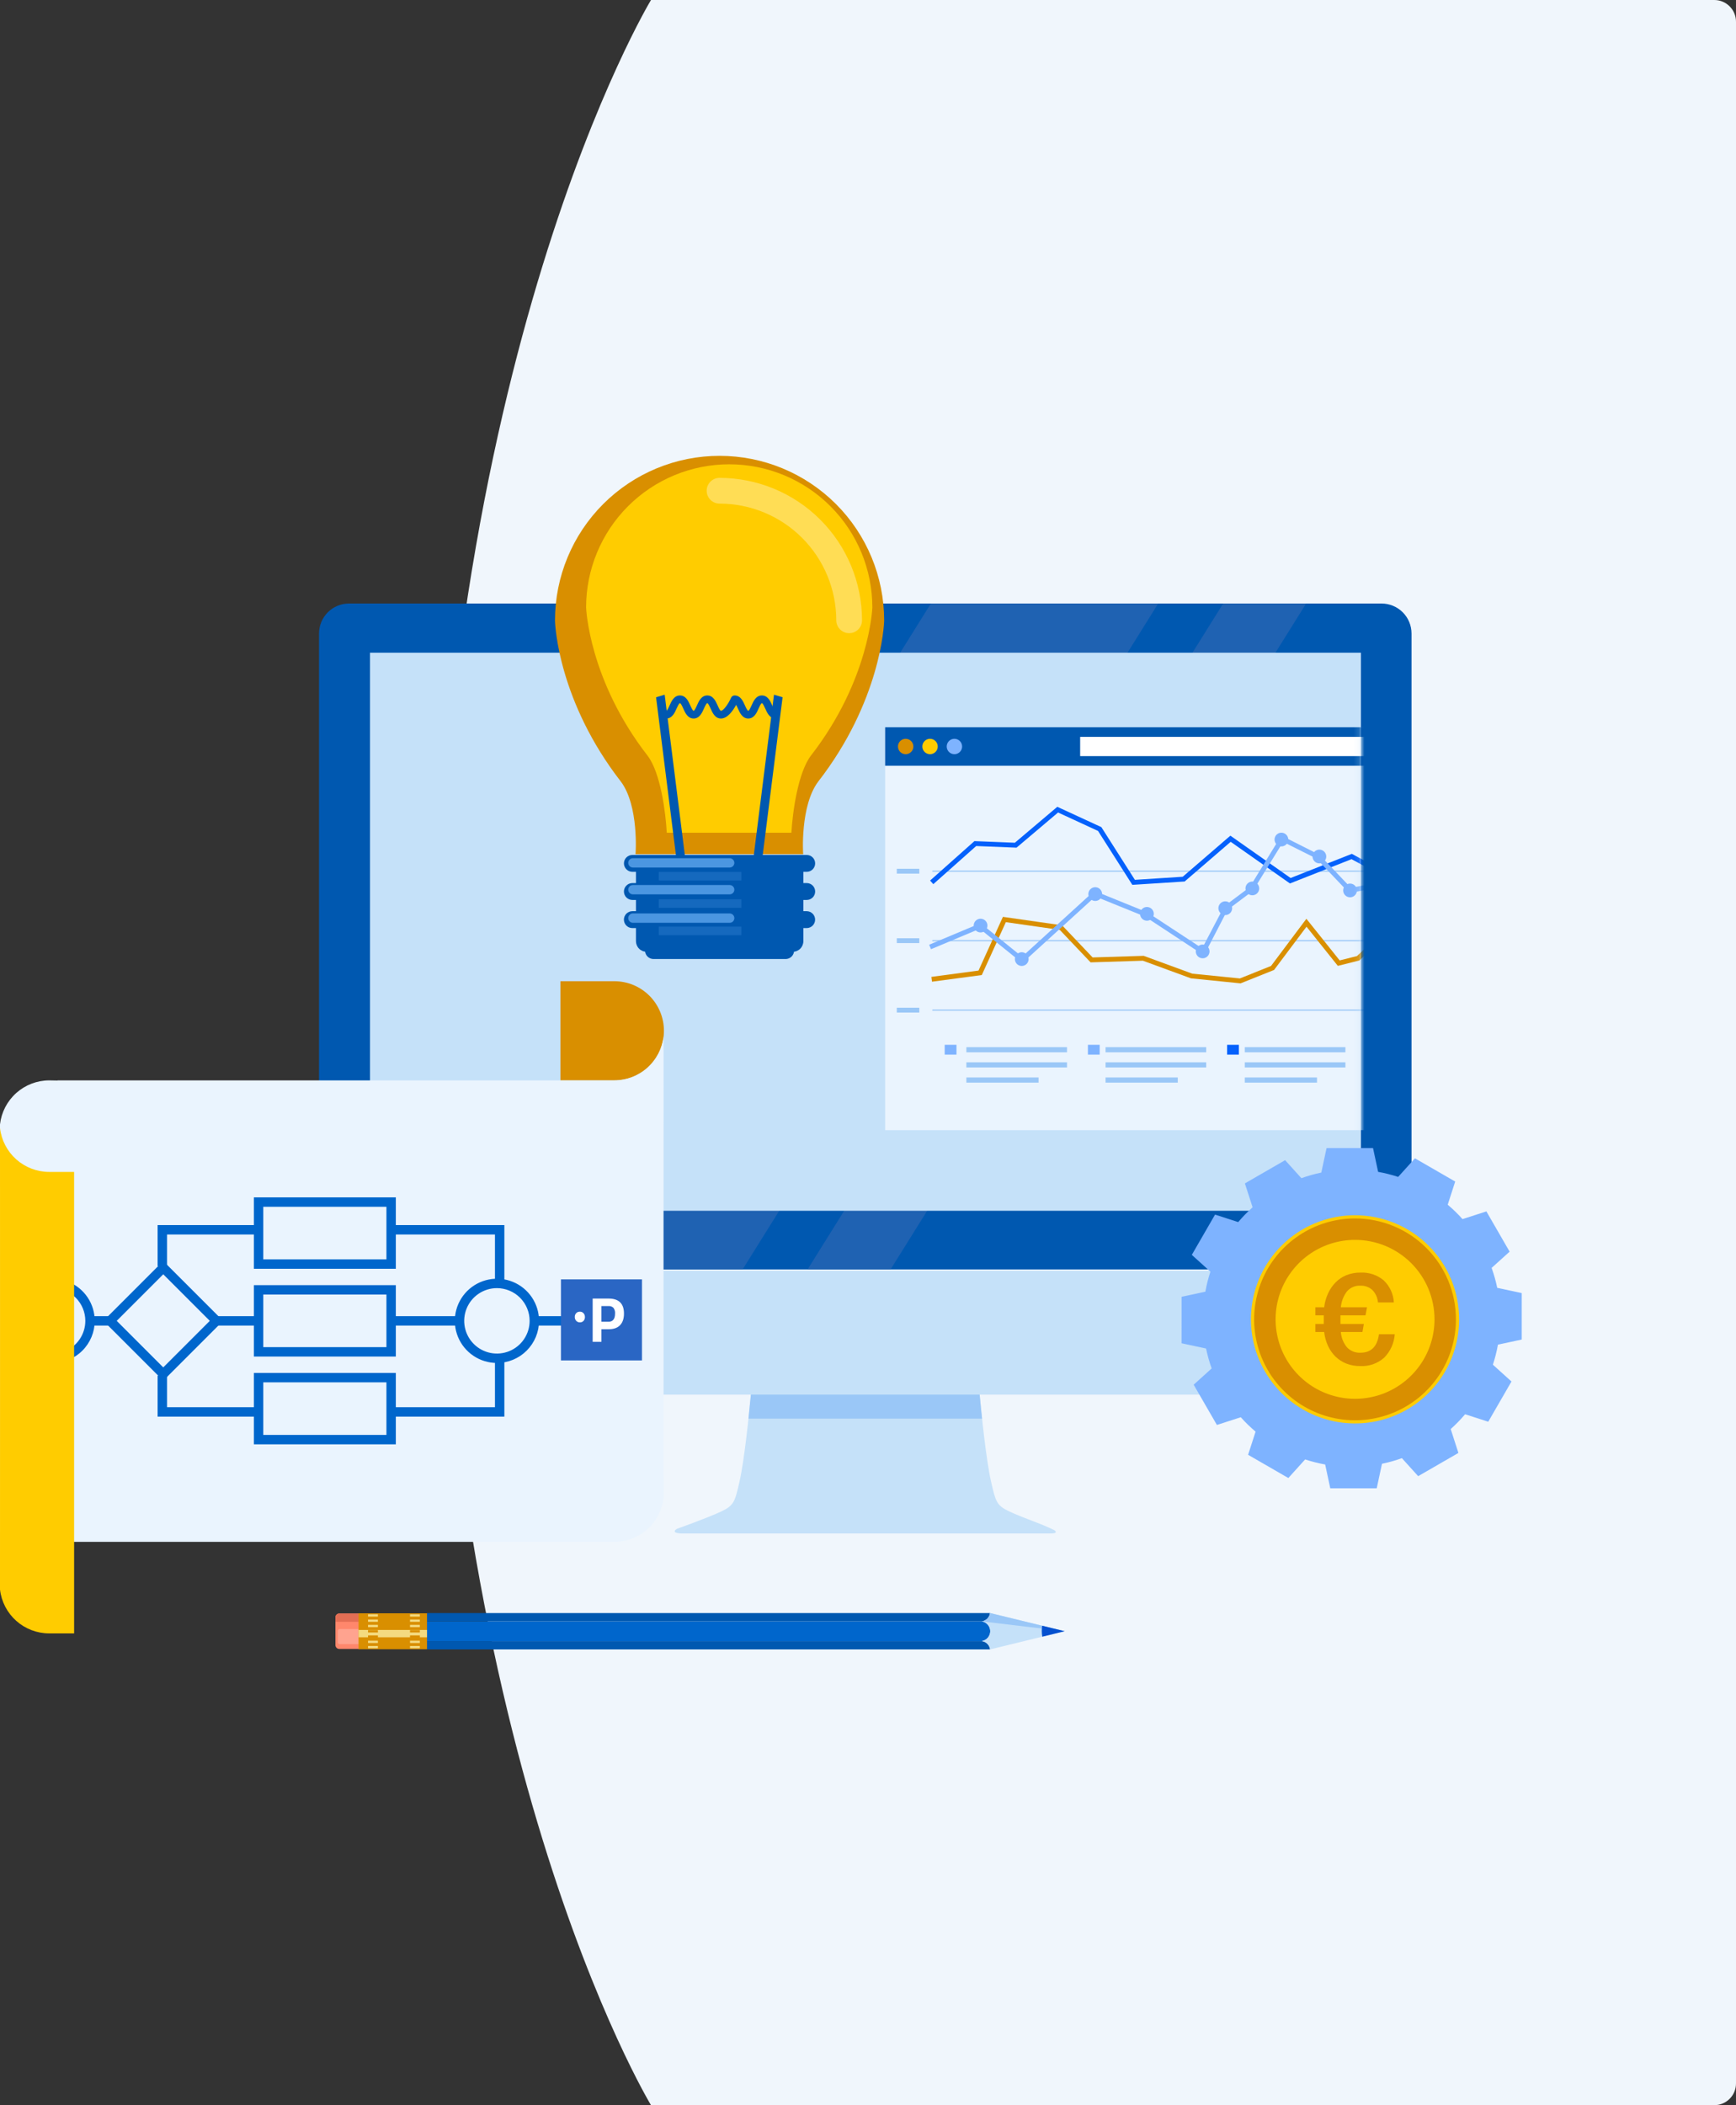 <svg width="320" height="388" viewBox="0 0 320 388" fill="none" xmlns="http://www.w3.org/2000/svg">
<rect x="0" y="0" width="320" height="388" fill="#333333" stroke="none"/>
<path d="M120 0H316C318.209 0 320 1.791 320 4V384C320 386.209 318.209 388 316 388H120C120 388 80 322 80 194C80 66 120 0 120 0Z" fill="#F0F6FC"/>
<g clip-path="url(#clip0_1848:55409)">
<path d="M260.188 233.964V116.749C260.185 115.287 259.603 113.885 258.569 112.851C257.535 111.818 256.133 111.236 254.671 111.233H64.326C62.864 111.235 61.461 111.816 60.427 112.85C59.393 113.884 58.811 115.286 58.809 116.749V233.964H260.188Z" fill="#0058B0"/>
<path d="M58.408 234.184V251.135C58.41 252.703 59.034 254.206 60.144 255.314C61.254 256.421 62.758 257.043 64.325 257.042H254.671C256.237 257.042 257.739 256.419 258.847 255.311C259.955 254.204 260.577 252.702 260.578 251.135V234.184H58.408Z" fill="#C5E1F9"/>
<path d="M194.317 282.004C194.317 282.004 192.851 281.288 191.165 280.652C189.371 279.976 187.212 279.131 185.938 278.522C183.715 277.452 183.522 276.749 182.689 273.105C181.782 269.119 180.925 260.709 180.583 257.042H138.419C138.07 260.709 137.214 269.119 136.309 273.105C135.476 276.749 135.287 277.452 133.059 278.522C131.793 279.128 129.676 279.96 127.889 280.635C126.179 281.275 124.785 281.771 124.785 281.771C124.785 281.771 123.424 282.526 125.603 282.632H193.394C195.438 282.674 194.317 282.004 194.317 282.004Z" fill="#C5E1F9"/>
<path d="M181.027 261.474C180.838 259.728 180.68 258.163 180.58 257.042H138.408C138.306 258.163 138.151 259.728 137.965 261.474H181.027Z" fill="#9AC7F7"/>
<path d="M94.975 233.964H136.889L213.494 111.233H171.591L94.975 233.964Z" fill="#1F62B2"/>
<path d="M148.863 233.964H164.162L240.764 111.233H225.468L148.863 233.964Z" fill="#1F62B2"/>
<path d="M250.861 120.3H68.201V223.154H250.861V120.3Z" fill="#C5E1F9"/>
<path d="M280.501 246.889L280.502 238.323L275.988 237.359C275.729 236.112 275.383 234.884 274.952 233.686L278.271 230.691L273.988 223.271L269.589 224.692C268.742 223.745 267.83 222.858 266.859 222.038L268.239 217.77L260.821 213.487L257.724 216.915C256.516 216.518 255.283 216.207 254.032 215.982L253.093 211.6H244.527L243.56 216.114C242.313 216.372 241.086 216.718 239.888 217.15L236.889 213.829L229.473 218.112L230.893 222.512C229.948 223.36 229.061 224.271 228.239 225.24L223.973 223.861L219.689 231.281L223.117 234.377C222.721 235.585 222.409 236.818 222.184 238.069L217.802 239.01L217.801 247.575L222.315 248.542C222.574 249.788 222.92 251.014 223.35 252.212L220.031 255.213L224.314 262.629L228.715 261.208C229.562 262.155 230.473 263.042 231.443 263.862L230.064 268.13L237.482 272.411L240.578 268.984C241.785 269.38 243.019 269.692 244.27 269.917L245.211 274.3H253.775L254.743 269.786C255.99 269.527 257.217 269.182 258.416 268.751L261.413 272.068L268.831 267.789L267.41 263.387C268.356 262.54 269.243 261.629 270.065 260.66L274.33 262.037L278.613 254.62L275.186 251.524C275.583 250.315 275.895 249.081 276.12 247.829L280.501 246.889ZM263.541 242.951C263.541 245.797 262.697 248.579 261.116 250.945C259.535 253.312 257.288 255.156 254.658 256.245C252.029 257.334 249.135 257.619 246.344 257.064C243.553 256.508 240.989 255.138 238.976 253.126C236.964 251.113 235.594 248.549 235.038 245.758C234.483 242.966 234.768 240.073 235.857 237.444C236.946 234.814 238.791 232.567 241.157 230.986C243.523 229.405 246.305 228.561 249.151 228.561C251.041 228.561 252.912 228.933 254.658 229.656C256.404 230.379 257.991 231.439 259.327 232.775C260.663 234.112 261.723 235.698 262.446 237.444C263.169 239.19 263.541 241.061 263.541 242.951H263.541Z" fill="#7EB3FF"/>
<path d="M268.96 243.163C268.96 246.958 267.835 250.667 265.727 253.822C263.619 256.977 260.623 259.436 257.117 260.888C253.611 262.34 249.754 262.72 246.032 261.98C242.311 261.239 238.892 259.412 236.209 256.728C233.527 254.045 231.7 250.626 230.96 246.905C230.22 243.183 230.601 239.325 232.053 235.82C233.506 232.315 235.966 229.319 239.121 227.211C242.277 225.104 245.986 223.979 249.781 223.98C252.3 223.98 254.794 224.477 257.121 225.441C259.448 226.405 261.563 227.818 263.344 229.599C265.125 231.38 266.538 233.495 267.501 235.822C268.465 238.15 268.961 240.644 268.96 243.163Z" fill="#FFCC00"/>
<path d="M268.375 243.165C268.376 246.844 267.286 250.441 265.242 253.5C263.199 256.559 260.294 258.944 256.895 260.352C253.496 261.76 249.756 262.129 246.148 261.411C242.539 260.693 239.225 258.922 236.623 256.32C234.022 253.719 232.25 250.404 231.533 246.796C230.815 243.188 231.184 239.447 232.592 236.049C234.001 232.65 236.385 229.745 239.445 227.702C242.504 225.658 246.101 224.568 249.78 224.569C254.711 224.57 259.441 226.529 262.928 230.016C266.415 233.504 268.375 238.233 268.375 243.165Z" fill="#D98F00"/>
<path d="M264.426 243.163C264.427 246.06 263.568 248.892 261.959 251.3C260.349 253.709 258.062 255.587 255.385 256.696C252.709 257.804 249.764 258.095 246.923 257.53C244.081 256.965 241.471 255.57 239.423 253.521C237.374 251.473 235.979 248.863 235.414 246.022C234.849 243.18 235.139 240.235 236.248 237.559C237.357 234.882 239.234 232.595 241.643 230.985C244.052 229.376 246.884 228.517 249.781 228.518C253.665 228.518 257.389 230.062 260.136 232.808C262.882 235.554 264.425 239.279 264.426 243.163Z" fill="#FFCC00"/>
<path d="M242.469 240.946H244.086C244.186 240.071 244.424 239.216 244.79 238.415C245.13 237.661 245.598 236.971 246.173 236.376C246.741 235.793 247.423 235.334 248.176 235.027C248.999 234.697 249.88 234.534 250.766 234.546C252.32 234.469 253.846 234.975 255.045 235.966C256.175 237.036 256.851 238.5 256.932 240.055H254.002C253.939 239.192 253.574 238.378 252.97 237.759C252.369 237.212 251.577 236.926 250.766 236.961C250.295 236.935 249.824 237.018 249.391 237.205C248.957 237.392 248.573 237.678 248.269 238.039C247.633 238.884 247.248 239.892 247.157 240.946H251.985L251.705 242.423H247.087V244.017H251.4L251.142 245.494H247.157C247.236 246.527 247.628 247.512 248.281 248.317C248.601 248.656 248.991 248.922 249.424 249.094C249.858 249.266 250.324 249.342 250.789 249.314C252.743 249.314 253.876 248.181 254.189 245.915H257.096C256.983 247.545 256.289 249.079 255.139 250.239C253.931 251.308 252.353 251.859 250.744 251.775C249.854 251.79 248.97 251.63 248.142 251.306C247.398 251.008 246.72 250.566 246.148 250.005C245.575 249.433 245.11 248.763 244.777 248.025C244.415 247.223 244.182 246.368 244.086 245.494H242.469V244.017H244.016V242.422H242.469L242.469 240.946Z" fill="#D98F00"/>
<mask id="mask0_1848:55409" style="mask-type:alpha" maskUnits="userSpaceOnUse" x="68" y="120" width="183" height="104">
<path d="M250.859 120.3H68.199V223.154H250.859V120.3Z" fill="#C5E1F9"/>
</mask>
<g mask="url(#mask0_1848:55409)">
<path d="M262.015 134.036H163.158V208.295H262.015V134.036Z" fill="#EAF4FE"/>
<path d="M262.015 134.036H163.158V141.13H262.015V134.036Z" fill="#0058B0"/>
<path d="M257.759 135.812H199.107V139.359H257.759V135.812Z" fill="white"/>
<path d="M168.362 137.585C168.362 137.866 168.279 138.14 168.123 138.373C167.967 138.607 167.746 138.789 167.486 138.896C167.227 139.004 166.942 139.032 166.666 138.977C166.391 138.923 166.138 138.788 165.94 138.589C165.741 138.391 165.606 138.138 165.551 137.863C165.496 137.588 165.524 137.303 165.631 137.043C165.738 136.784 165.92 136.562 166.153 136.406C166.386 136.25 166.66 136.166 166.941 136.166C167.318 136.166 167.679 136.315 167.945 136.581C168.212 136.848 168.362 137.209 168.362 137.585Z" fill="#D98F00"/>
<path d="M172.856 137.585C172.856 137.865 172.773 138.14 172.617 138.373C172.461 138.606 172.24 138.787 171.981 138.895C171.722 139.002 171.437 139.03 171.162 138.976C170.887 138.921 170.634 138.786 170.436 138.588C170.237 138.39 170.102 138.137 170.047 137.862C169.992 137.587 170.02 137.302 170.127 137.043C170.234 136.784 170.415 136.562 170.648 136.406C170.881 136.25 171.155 136.167 171.435 136.166C171.812 136.166 172.173 136.316 172.439 136.582C172.706 136.848 172.856 137.209 172.856 137.585Z" fill="#FFCC00"/>
<path d="M177.348 137.585C177.348 137.866 177.265 138.14 177.109 138.374C176.953 138.607 176.732 138.789 176.472 138.896C176.213 139.004 175.928 139.032 175.652 138.977C175.377 138.923 175.124 138.787 174.926 138.589C174.727 138.39 174.592 138.138 174.537 137.862C174.482 137.587 174.51 137.302 174.618 137.042C174.725 136.783 174.907 136.561 175.14 136.405C175.374 136.249 175.648 136.166 175.929 136.166C176.305 136.166 176.666 136.316 176.932 136.582C177.198 136.848 177.348 137.209 177.348 137.585Z" fill="#7EB3FF"/>
<path d="M259.976 186.069H171.857V186.283H259.976V186.069Z" fill="#9AC7F7"/>
<path d="M259.976 173.263H171.857V173.479H259.976V173.263Z" fill="#9AC7F7"/>
<path d="M259.976 160.459H171.857V160.676H259.976V160.459Z" fill="#9AC7F7"/>
<path d="M259.961 164.207L249.129 158.351L237.782 162.83L226.855 155.152L218.369 162.466L208.725 163.085L202.403 153.15L195.036 149.75L187.379 156.23L179.942 155.931L172.038 162.958L171.447 162.291L179.619 155.023L187.07 155.323L194.894 148.7L203.016 152.447L209.197 162.161L218.013 161.592L226.798 154.019L237.901 161.824L249.187 157.37L260.387 163.422L259.961 164.207Z" fill="#0561FC"/>
<path d="M169.456 185.73H165.307V186.621H169.456V185.73Z" fill="#9AC7F7"/>
<path d="M169.456 172.923H165.307V173.816H169.456V172.923Z" fill="#9AC7F7"/>
<path d="M169.456 160.121H165.307V161.015H169.456V160.121Z" fill="#9AC7F7"/>
<path d="M228.676 181.244L219.526 180.314L210.673 177.067L201.031 177.37L195.346 171.381L185.408 169.962L180.977 179.709L171.799 180.934L171.682 180.048L180.371 178.889L184.871 168.984L195.778 170.541L201.405 176.465L210.821 176.169L219.781 179.455L228.549 180.334L234.288 178.036L240.808 169.34L246.944 177.011L250.127 176.213L259.273 167.656L259.884 168.31L250.569 177.024L246.606 178.016L240.831 170.798L234.849 178.773L228.676 181.244Z" fill="#D98F00"/>
<path d="M188.432 177.506L180.599 171.179L171.616 174.945L171.27 174.123L180.745 170.148L188.397 176.33L201.72 164.188L211.51 168.164L221.596 174.783L225.664 167.032L230.359 163.509L236.185 154.001L243.228 157.553L249.017 163.63L254.873 162.514L259.54 156.976L260.221 157.553L255.352 163.331L248.705 164.598L242.633 158.225L236.519 155.169L230.963 164.174L226.281 167.686L221.933 176.073L211.095 168.951L201.909 165.229L188.432 177.506Z" fill="#7EB3FF"/>
<path d="M182.014 170.59C182.014 170.84 181.94 171.084 181.801 171.292C181.662 171.5 181.464 171.662 181.234 171.758C181.003 171.854 180.748 171.879 180.503 171.83C180.258 171.782 180.033 171.662 179.856 171.485C179.679 171.308 179.558 171.083 179.509 170.838C179.46 170.593 179.485 170.339 179.58 170.108C179.675 169.876 179.837 169.679 180.045 169.54C180.252 169.4 180.497 169.326 180.747 169.325C181.082 169.325 181.404 169.458 181.642 169.695C181.879 169.932 182.013 170.254 182.014 170.59Z" fill="#7EB3FF"/>
<path d="M189.605 176.768C189.604 177.018 189.53 177.263 189.391 177.47C189.252 177.678 189.055 177.84 188.824 177.936C188.593 178.031 188.338 178.056 188.093 178.007C187.848 177.958 187.623 177.838 187.446 177.661C187.269 177.484 187.149 177.259 187.1 177.014C187.052 176.769 187.077 176.515 187.172 176.284C187.268 176.053 187.43 175.855 187.638 175.716C187.846 175.578 188.09 175.503 188.34 175.503C188.507 175.503 188.671 175.536 188.825 175.599C188.978 175.663 189.118 175.756 189.235 175.874C189.352 175.991 189.446 176.131 189.509 176.284C189.572 176.438 189.605 176.602 189.605 176.768Z" fill="#7EB3FF"/>
<path d="M203.154 164.785C203.154 165.036 203.08 165.281 202.941 165.489C202.801 165.697 202.604 165.86 202.372 165.956C202.141 166.051 201.886 166.076 201.64 166.028C201.395 165.979 201.169 165.858 200.992 165.681C200.815 165.504 200.694 165.278 200.645 165.032C200.597 164.786 200.622 164.532 200.718 164.3C200.814 164.069 200.976 163.871 201.184 163.732C201.393 163.593 201.638 163.519 201.888 163.519C202.224 163.52 202.546 163.653 202.783 163.891C203.02 164.128 203.154 164.45 203.154 164.785Z" fill="#7EB3FF"/>
<path d="M212.682 168.43C212.682 168.68 212.608 168.925 212.469 169.133C212.33 169.341 212.132 169.503 211.901 169.599C211.67 169.694 211.416 169.719 211.171 169.67C210.925 169.622 210.7 169.501 210.523 169.324C210.346 169.148 210.226 168.922 210.177 168.677C210.128 168.432 210.153 168.177 210.248 167.946C210.344 167.715 210.506 167.518 210.714 167.379C210.922 167.239 211.166 167.165 211.416 167.165C211.583 167.165 211.747 167.197 211.901 167.261C212.055 167.324 212.194 167.418 212.312 167.535C212.429 167.653 212.523 167.792 212.586 167.946C212.65 168.099 212.682 168.264 212.682 168.43Z" fill="#7EB3FF"/>
<path d="M222.955 175.354C222.955 175.604 222.881 175.849 222.742 176.057C222.603 176.266 222.406 176.428 222.174 176.524C221.943 176.62 221.689 176.645 221.443 176.596C221.198 176.548 220.972 176.427 220.795 176.25C220.618 176.073 220.497 175.848 220.448 175.602C220.399 175.357 220.424 175.102 220.52 174.871C220.616 174.64 220.778 174.442 220.986 174.303C221.194 174.164 221.439 174.089 221.689 174.089C222.025 174.089 222.347 174.223 222.584 174.46C222.821 174.697 222.955 175.019 222.955 175.354Z" fill="#7EB3FF"/>
<path d="M227.123 167.389C227.123 167.639 227.049 167.884 226.91 168.093C226.771 168.301 226.573 168.464 226.341 168.56C226.11 168.656 225.855 168.681 225.609 168.632C225.363 168.583 225.138 168.462 224.96 168.285C224.783 168.108 224.663 167.882 224.614 167.636C224.565 167.39 224.591 167.135 224.687 166.904C224.783 166.673 224.946 166.475 225.154 166.336C225.363 166.197 225.608 166.123 225.859 166.124C226.025 166.123 226.189 166.156 226.343 166.22C226.496 166.283 226.636 166.376 226.753 166.494C226.87 166.611 226.964 166.751 227.027 166.905C227.09 167.058 227.123 167.223 227.123 167.389Z" fill="#7EB3FF"/>
<path d="M232.112 163.742C232.112 163.992 232.037 164.236 231.898 164.444C231.759 164.652 231.562 164.814 231.331 164.91C231.1 165.005 230.845 165.03 230.6 164.981C230.355 164.933 230.129 164.812 229.953 164.635C229.776 164.459 229.655 164.233 229.606 163.988C229.558 163.743 229.583 163.488 229.678 163.257C229.774 163.026 229.936 162.829 230.144 162.69C230.352 162.551 230.596 162.476 230.846 162.476C231.012 162.476 231.177 162.508 231.331 162.572C231.484 162.635 231.624 162.729 231.742 162.846C231.859 162.964 231.953 163.103 232.016 163.257C232.08 163.411 232.112 163.575 232.112 163.742Z" fill="#7EB3FF"/>
<path d="M237.469 154.734C237.469 154.984 237.395 155.228 237.256 155.436C237.117 155.644 236.92 155.806 236.689 155.902C236.458 155.998 236.204 156.023 235.959 155.974C235.714 155.925 235.488 155.805 235.312 155.628C235.135 155.451 235.015 155.226 234.966 154.981C234.917 154.736 234.942 154.482 235.038 154.251C235.133 154.02 235.295 153.822 235.503 153.683C235.711 153.544 235.955 153.47 236.205 153.47C236.371 153.47 236.536 153.503 236.689 153.566C236.842 153.63 236.982 153.723 237.099 153.84C237.217 153.958 237.31 154.097 237.373 154.25C237.437 154.404 237.469 154.568 237.469 154.734Z" fill="#7EB3FF"/>
<path d="M244.471 157.859C244.471 158.11 244.397 158.354 244.258 158.562C244.119 158.77 243.921 158.932 243.69 159.028C243.459 159.124 243.205 159.149 242.959 159.101C242.714 159.052 242.488 158.932 242.311 158.755C242.134 158.579 242.013 158.353 241.964 158.108C241.915 157.863 241.94 157.608 242.035 157.377C242.13 157.146 242.292 156.948 242.5 156.809C242.707 156.669 242.952 156.594 243.202 156.594C243.538 156.593 243.86 156.727 244.098 156.964C244.336 157.201 244.47 157.523 244.471 157.859Z" fill="#7EB3FF"/>
<path d="M250.123 164.115C250.123 164.366 250.048 164.61 249.909 164.818C249.77 165.026 249.572 165.188 249.341 165.284C249.109 165.38 248.855 165.404 248.609 165.355C248.364 165.306 248.138 165.185 247.962 165.008C247.785 164.831 247.664 164.605 247.616 164.36C247.567 164.114 247.593 163.86 247.689 163.629C247.785 163.397 247.947 163.2 248.156 163.061C248.364 162.922 248.609 162.848 248.859 162.849C249.025 162.848 249.19 162.881 249.344 162.944C249.498 163.008 249.637 163.101 249.755 163.219C249.872 163.336 249.965 163.476 250.029 163.63C250.092 163.784 250.124 163.949 250.123 164.115Z" fill="#7EB3FF"/>
<path d="M196.681 192.995H178.133V193.947H196.681V192.995Z" fill="#9AC7F7"/>
<path d="M196.681 195.792H178.133V196.741H196.681V195.792Z" fill="#9AC7F7"/>
<path d="M191.442 198.585H178.133V199.535H191.442V198.585Z" fill="#9AC7F7"/>
<path d="M222.341 192.995H203.791V193.947H222.341V192.995Z" fill="#9AC7F7"/>
<path d="M222.341 195.792H203.791V196.741H222.341V195.792Z" fill="#9AC7F7"/>
<path d="M217.101 198.585H203.791V199.535H217.101V198.585Z" fill="#9AC7F7"/>
<path d="M202.706 192.567H200.535V194.376H202.706V192.567Z" fill="#7EB3FF"/>
<path d="M176.307 192.567H174.137V194.376H176.307V192.567Z" fill="#7EB3FF"/>
<path d="M247.999 192.995H229.451V193.947H247.999V192.995Z" fill="#9AC7F7"/>
<path d="M247.999 195.792H229.451V196.741H247.999V195.792Z" fill="#9AC7F7"/>
<path d="M242.761 198.585H229.451V199.535H242.761V198.585Z" fill="#9AC7F7"/>
<path d="M228.367 192.567H226.197V194.376H228.367V192.567Z" fill="#0561FC"/>
</g>
<path d="M103.307 199.123H113.247C115.67 199.123 117.995 198.16 119.708 196.446C121.422 194.732 122.385 192.408 122.385 189.984C122.385 187.561 121.422 185.236 119.708 183.523C117.995 181.809 115.67 180.846 113.247 180.846H103.307V199.123Z" fill="#D98F00"/>
<path d="M113.247 199.123H10.596V199.151L9.069 199.123C6.827 199.128 4.666 199.957 2.994 201.45C1.323 202.944 0.257 204.998 0 207.225C0 209.709 0.016 288.22 0 292.286C0.258 290.062 1.324 288.01 2.996 286.52C4.668 285.031 6.829 284.208 9.069 284.208H11.155V284.174H113.247C115.486 284.175 117.646 283.353 119.319 281.865C120.991 280.377 122.058 278.326 122.317 276.103C122.317 273.614 122.303 195.108 122.317 191.042C122.058 193.267 120.991 195.318 119.319 196.808C117.647 198.297 115.487 199.121 113.247 199.123Z" fill="#EAF4FE"/>
<path d="M109.247 242.578H11.828V244.312H109.247V242.578Z" fill="#0066CC"/>
<path d="M16.594 243.445C16.594 244.809 16.189 246.142 15.431 247.276C14.674 248.411 13.597 249.294 12.336 249.816C11.076 250.338 9.69 250.475 8.352 250.209C7.014 249.943 5.785 249.286 4.821 248.321C3.856 247.357 3.2 246.128 2.933 244.791C2.667 243.453 2.804 242.066 3.326 240.806C3.847 239.546 4.731 238.469 5.865 237.711C6.999 236.953 8.333 236.548 9.697 236.548C10.602 236.548 11.499 236.726 12.336 237.073C13.173 237.419 13.934 237.927 14.574 238.568C15.215 239.208 15.723 239.969 16.069 240.805C16.416 241.642 16.594 242.539 16.594 243.445Z" fill="#EAF4FE"/>
<path d="M9.697 251.206C8.162 251.206 6.661 250.75 5.385 249.896C4.109 249.043 3.114 247.83 2.527 246.412C1.94 244.993 1.787 243.432 2.087 241.927C2.387 240.421 3.127 239.038 4.213 237.953C5.299 236.867 6.682 236.129 8.188 235.829C9.694 235.53 11.254 235.684 12.673 236.272C14.091 236.86 15.303 237.855 16.156 239.132C17.008 240.409 17.463 241.91 17.463 243.445C17.46 245.503 16.641 247.476 15.185 248.931C13.729 250.387 11.756 251.205 9.697 251.206ZM9.697 237.413C8.505 237.413 7.339 237.767 6.348 238.43C5.357 239.092 4.584 240.034 4.128 241.135C3.671 242.237 3.552 243.449 3.785 244.619C4.017 245.788 4.591 246.863 5.434 247.706C6.277 248.549 7.352 249.123 8.521 249.356C9.691 249.589 10.903 249.47 12.005 249.014C13.106 248.558 14.048 247.785 14.711 246.794C15.373 245.803 15.727 244.637 15.728 243.445C15.727 241.846 15.091 240.312 13.96 239.181C12.83 238.051 11.296 237.415 9.697 237.413Z" fill="#0066CC"/>
<path d="M98.494 243.445C98.494 244.809 98.09 246.143 97.332 247.277C96.574 248.411 95.497 249.295 94.236 249.816C92.976 250.338 91.59 250.475 90.252 250.209C88.914 249.943 87.685 249.286 86.721 248.321C85.756 247.356 85.1 246.128 84.834 244.79C84.568 243.452 84.704 242.065 85.226 240.805C85.749 239.545 86.632 238.468 87.767 237.71C88.901 236.953 90.234 236.548 91.598 236.548C92.504 236.548 93.401 236.727 94.238 237.073C95.074 237.42 95.835 237.928 96.475 238.568C97.115 239.209 97.623 239.969 97.97 240.806C98.316 241.643 98.494 242.539 98.494 243.445Z" fill="#EAF4FE"/>
<path d="M91.599 251.206C90.063 251.206 88.562 250.751 87.286 249.898C86.009 249.045 85.014 247.832 84.427 246.414C83.839 244.995 83.686 243.434 83.985 241.928C84.285 240.423 85.024 239.039 86.11 237.954C87.196 236.868 88.579 236.129 90.085 235.83C91.591 235.53 93.152 235.684 94.57 236.272C95.989 236.86 97.201 237.855 98.054 239.132C98.907 240.408 99.362 241.909 99.361 243.445C99.358 245.503 98.539 247.475 97.084 248.93C95.629 250.385 93.656 251.203 91.599 251.206ZM91.599 237.413C90.406 237.413 89.24 237.766 88.249 238.429C87.257 239.091 86.484 240.033 86.028 241.134C85.571 242.236 85.452 243.448 85.684 244.618C85.916 245.787 86.49 246.862 87.333 247.705C88.176 248.548 89.251 249.123 90.42 249.356C91.59 249.589 92.802 249.47 93.904 249.014C95.005 248.558 95.947 247.785 96.61 246.794C97.273 245.803 97.627 244.637 97.627 243.445C97.626 241.846 96.99 240.313 95.86 239.182C94.73 238.052 93.197 237.415 91.599 237.413Z" fill="#0066CC"/>
<path d="M72.098 237.731H47.666V249.156H72.098V237.731Z" fill="#EAF4FE"/>
<path d="M72.966 250.023H46.799V236.864H72.966V250.023ZM48.532 248.289H71.232V238.596H48.532V248.289Z" fill="#0066CC"/>
<path d="M117.599 237.731H106.166V249.156H117.599V237.731Z" fill="#EAF4FE"/>
<path d="M117.366 250.023H104.199V236.864H117.366V250.023ZM105.933 248.289H115.632V238.596H105.933V248.289Z" fill="#0066CC"/>
<path fill-rule="evenodd" clip-rule="evenodd" d="M118.338 235.8H103.4V250.738H118.338V235.8Z" fill="#2A66C4"/>
<path fill-rule="evenodd" clip-rule="evenodd" d="M106.883 241.753C106.757 241.749 106.631 241.771 106.514 241.819C106.397 241.867 106.292 241.939 106.205 242.031C106.031 242.222 105.94 242.474 105.95 242.732C105.943 242.994 106.039 243.248 106.218 243.439C106.304 243.532 106.41 243.605 106.527 243.654C106.644 243.702 106.769 243.726 106.896 243.722C107.021 243.726 107.145 243.704 107.261 243.656C107.376 243.608 107.48 243.536 107.564 243.444C107.736 243.253 107.828 243.002 107.819 242.745C107.827 242.486 107.736 242.233 107.564 242.039C107.48 241.945 107.377 241.87 107.261 241.821C107.145 241.772 107.02 241.748 106.894 241.753" fill="white"/>
<path d="M112.178 244.989H110.865V247.31H109.248V239.335H112.178C114.071 239.335 115.017 240.257 115.017 242.102C115.017 243.034 114.774 243.75 114.29 244.249C113.805 244.749 113.101 244.996 112.178 244.989ZM110.865 243.604H112.168C112.974 243.604 113.374 243.094 113.374 242.102C113.41 241.726 113.306 241.35 113.081 241.046C112.962 240.929 112.818 240.838 112.661 240.782C112.503 240.725 112.335 240.703 112.168 240.717H110.865V243.604Z" fill="white"/>
<path d="M30.091 233.64L20.287 243.444L30.091 253.247L39.895 243.443L30.091 233.64Z" fill="#EAF4FE"/>
<path d="M30.091 254.473L19.062 243.444L30.091 232.414L41.121 243.444L30.091 254.473ZM21.514 243.444L30.091 252.022L38.67 243.444L30.091 234.864L21.514 243.444Z" fill="#0066CC"/>
<path d="M49.203 261.094H29.053V253.528H30.788V259.36H49.203V261.094Z" fill="#0066CC"/>
<path d="M30.788 233.36H29.053V225.792H49.203V227.527H30.788V233.36Z" fill="#0066CC"/>
<path d="M92.97 261.094H72.82V259.36H91.236V250.06H92.97V261.094Z" fill="#0066CC"/>
<path d="M92.97 236.827H91.236V227.527H72.82V225.792H92.97V236.827Z" fill="#0066CC"/>
<path d="M72.098 221.551H47.666V232.98H72.098V221.551Z" fill="#EAF4FE"/>
<path d="M72.966 233.847H46.799V220.686H72.966V233.847ZM48.532 232.113H71.232V222.42H48.532V232.113Z" fill="#0066CC"/>
<path d="M72.098 253.907H47.666V265.334H72.098V253.907Z" fill="#EAF4FE"/>
<path d="M72.966 266.2H46.799V253.042H72.966V266.2ZM48.532 264.467H71.232V254.775H48.532V264.467Z" fill="#0066CC"/>
<path d="M13.662 215.993H9.069C6.829 215.993 4.668 215.171 2.996 213.681C1.324 212.192 0.258 210.14 0 207.916C0.016 211.977 0 290.487 0 292.972C0.258 295.196 1.324 297.247 2.996 298.736C4.668 300.226 6.83 301.048 9.069 301.047H13.662V215.993Z" fill="#FFCC00"/>
<path d="M120.455 176.754H144.82C145.232 176.754 145.627 176.59 145.918 176.299C146.21 176.008 146.373 175.613 146.373 175.201C146.373 174.789 146.21 174.394 145.918 174.103C145.627 173.812 145.232 173.648 144.82 173.648H120.455C120.043 173.648 119.648 173.812 119.357 174.103C119.066 174.394 118.902 174.789 118.902 175.201C118.902 175.613 119.066 176.008 119.357 176.299C119.648 176.59 120.043 176.754 120.455 176.754Z" fill="#0058B0"/>
<path d="M102.303 114.336C102.307 106.293 105.505 98.58 111.194 92.894C116.883 87.208 124.597 84.014 132.64 84.014C140.683 84.014 148.398 87.208 154.087 92.894C159.775 98.58 162.973 106.293 162.977 114.336C162.977 115.327 162.244 129.345 150.816 144.064C147.471 148.507 148.023 157.434 148.054 157.434H117.144C117.173 157.434 117.79 148.507 114.456 144.064C103.015 129.335 102.303 115.327 102.303 114.336Z" fill="#D98F00"/>
<path d="M122.906 153.477C122.698 149.661 121.762 142.466 119.397 139.316C108.53 125.322 108.042 112.08 108.037 111.949C108.039 104.953 110.82 98.243 115.769 93.297C120.717 88.35 127.428 85.573 134.425 85.574C141.422 85.576 148.131 88.357 153.078 93.306C158.024 98.254 160.802 104.965 160.8 111.962C160.797 112.077 160.297 125.329 149.476 139.266C147.075 142.452 146.106 149.651 145.879 153.477H122.906Z" fill="#FFCC00"/>
<path d="M156.533 116.702C156.221 116.703 155.912 116.642 155.623 116.523C155.334 116.403 155.072 116.229 154.851 116.008C154.63 115.788 154.454 115.526 154.335 115.238C154.215 114.949 154.153 114.64 154.153 114.328C154.146 108.624 151.876 103.156 147.842 99.123C143.808 95.091 138.338 92.824 132.634 92.82C132.005 92.82 131.402 92.57 130.957 92.125C130.512 91.68 130.262 91.076 130.262 90.447C130.262 89.818 130.512 89.215 130.957 88.77C131.402 88.325 132.005 88.075 132.634 88.075C139.596 88.081 146.272 90.848 151.196 95.77C156.12 100.692 158.89 107.366 158.899 114.328C158.9 114.956 158.651 115.559 158.207 116.004C157.763 116.449 157.161 116.7 156.533 116.702Z" fill="#FFDD55"/>
<path d="M124.87 159.781L120.934 128.512L122.52 128.037L126.453 159.306L124.87 159.781Z" fill="#0058B0"/>
<path d="M140.318 159.781L144.256 128.512L142.671 128.037L138.734 159.306L140.318 159.781Z" fill="#0058B0"/>
<path d="M142.963 132.428C141.871 132.428 141.402 131.365 141.056 130.586C140.912 130.268 140.612 129.595 140.443 129.595C140.27 129.595 139.974 130.268 139.831 130.586C139.49 131.365 139.014 132.428 137.929 132.428C136.839 132.428 136.365 131.365 136.021 130.586C135.943 130.413 135.819 130.133 135.695 129.913C135.138 130.943 134.125 132.428 132.894 132.428C131.802 132.428 131.33 131.365 130.988 130.586C130.842 130.265 130.545 129.595 130.375 129.595C130.205 129.595 129.905 130.265 129.763 130.586C129.417 131.365 128.947 132.428 127.859 132.428C126.766 132.428 126.293 131.365 125.947 130.586C125.805 130.268 125.507 129.595 125.335 129.595C125.161 129.595 124.864 130.265 124.716 130.586C124.376 131.365 123.903 132.428 122.812 132.428V131.009C122.981 131.009 123.283 130.339 123.425 130.015C123.774 129.239 124.248 128.179 125.335 128.179C126.425 128.179 126.895 129.239 127.24 130.015C127.386 130.339 127.687 131.009 127.859 131.009C128.023 131.009 128.327 130.339 128.47 130.015C128.811 129.239 129.285 128.179 130.375 128.179C131.462 128.179 131.936 129.239 132.281 130.015C132.422 130.339 132.721 131.009 132.894 131.009C133.309 131.009 134.2 129.861 134.763 128.597C134.819 128.473 134.91 128.367 135.025 128.293C135.139 128.218 135.273 128.179 135.41 128.179C136.5 128.179 136.971 129.239 137.315 130.015C137.457 130.339 137.756 131.009 137.929 131.009C138.094 131.009 138.395 130.339 138.537 130.016C138.879 129.239 139.357 128.179 140.443 128.179C141.535 128.179 142.005 129.239 142.346 130.016C142.494 130.339 142.793 131.009 142.963 131.009V132.428Z" fill="#0058B0"/>
<path d="M148.086 157.6V173.458C148.086 173.98 147.879 174.481 147.51 174.851C147.142 175.221 146.641 175.43 146.119 175.431H119.196C118.673 175.43 118.172 175.222 117.803 174.852C117.434 174.482 117.227 173.981 117.227 173.458V157.6H148.086Z" fill="#0058B0"/>
<path d="M148.705 160.683H116.572C116.368 160.684 116.165 160.644 115.976 160.567C115.786 160.489 115.614 160.375 115.469 160.23C115.324 160.086 115.209 159.914 115.131 159.725C115.052 159.536 115.012 159.334 115.012 159.129C115.012 158.925 115.052 158.722 115.131 158.533C115.209 158.344 115.324 158.173 115.469 158.028C115.614 157.884 115.786 157.77 115.976 157.692C116.165 157.614 116.368 157.575 116.572 157.576H148.705C149.117 157.576 149.512 157.739 149.803 158.031C150.094 158.322 150.258 158.717 150.258 159.129C150.258 159.541 150.094 159.936 149.803 160.228C149.512 160.519 149.117 160.683 148.705 160.683Z" fill="#0058B0"/>
<path d="M134.501 159.895H116.67C116.556 159.895 116.444 159.873 116.339 159.83C116.234 159.787 116.139 159.724 116.058 159.644C115.978 159.564 115.914 159.469 115.871 159.364C115.827 159.259 115.805 159.147 115.805 159.033C115.805 158.92 115.827 158.808 115.871 158.703C115.914 158.598 115.978 158.503 116.058 158.423C116.139 158.343 116.234 158.28 116.339 158.236C116.444 158.193 116.556 158.171 116.67 158.172H134.501C134.73 158.172 134.949 158.263 135.11 158.424C135.272 158.586 135.363 158.805 135.363 159.033C135.363 159.262 135.272 159.481 135.11 159.643C134.949 159.804 134.73 159.895 134.501 159.895Z" fill="#4B96E1"/>
<path d="M148.704 165.868H116.572C116.367 165.869 116.164 165.829 115.974 165.752C115.785 165.674 115.613 165.559 115.468 165.415C115.323 165.27 115.207 165.099 115.129 164.91C115.05 164.72 115.01 164.518 115.01 164.313C115.01 164.108 115.05 163.905 115.129 163.716C115.207 163.527 115.323 163.355 115.468 163.211C115.613 163.066 115.785 162.952 115.974 162.874C116.164 162.796 116.367 162.757 116.572 162.758H148.704C149.117 162.758 149.512 162.922 149.804 163.213C150.095 163.505 150.259 163.9 150.259 164.313C150.259 164.725 150.095 165.121 149.804 165.412C149.512 165.704 149.117 165.868 148.704 165.868Z" fill="#0058B0"/>
<path d="M148.705 171.052H116.573C116.368 171.054 116.164 171.014 115.974 170.937C115.784 170.859 115.611 170.745 115.465 170.6C115.32 170.456 115.204 170.284 115.125 170.094C115.046 169.905 115.006 169.701 115.006 169.496C115.006 169.291 115.046 169.088 115.125 168.898C115.204 168.709 115.32 168.537 115.465 168.392C115.611 168.247 115.784 168.133 115.974 168.055C116.164 167.978 116.368 167.939 116.573 167.94H148.705C149.116 167.943 149.509 168.108 149.799 168.4C150.088 168.691 150.251 169.085 150.251 169.496C150.251 169.907 150.088 170.301 149.799 170.593C149.509 170.884 149.116 171.049 148.705 171.052Z" fill="#0058B0"/>
<path d="M134.502 164.839H116.67C116.557 164.84 116.444 164.818 116.339 164.775C116.234 164.732 116.139 164.668 116.058 164.588C115.978 164.508 115.914 164.413 115.871 164.308C115.827 164.203 115.805 164.091 115.805 163.977C115.805 163.864 115.827 163.751 115.871 163.647C115.914 163.542 115.978 163.447 116.058 163.366C116.139 163.286 116.234 163.223 116.339 163.18C116.444 163.137 116.557 163.115 116.67 163.115H134.502C134.73 163.115 134.95 163.206 135.111 163.368C135.273 163.529 135.364 163.749 135.364 163.977C135.364 164.206 135.273 164.425 135.111 164.587C134.95 164.748 134.73 164.839 134.502 164.839Z" fill="#4B96E1"/>
<path d="M134.501 170.08H116.67C116.441 170.08 116.221 169.989 116.059 169.827C115.898 169.665 115.807 169.446 115.807 169.217C115.807 168.988 115.898 168.769 116.059 168.607C116.221 168.445 116.441 168.354 116.67 168.354H134.501C134.73 168.354 134.949 168.445 135.111 168.607C135.273 168.769 135.364 168.988 135.364 169.217C135.364 169.446 135.273 169.665 135.111 169.827C134.949 169.989 134.73 170.08 134.501 170.08Z" fill="#4B96E1"/>
<path d="M136.656 160.695H121.43V162.277H136.656V160.695Z" fill="#1569BE"/>
<path d="M136.656 165.74H121.43V167.321H136.656V165.74Z" fill="#1569BE"/>
<path d="M136.656 170.782H121.43V172.365H136.656V170.782Z" fill="#1569BE"/>
<path d="M62.535 303.915H66.229V297.383H62.535C62.441 297.384 62.349 297.403 62.263 297.439C62.178 297.475 62.1 297.528 62.034 297.595C61.969 297.661 61.917 297.74 61.882 297.826C61.847 297.913 61.829 298.005 61.83 298.098V303.197C61.829 303.386 61.902 303.567 62.034 303.702C62.166 303.836 62.346 303.913 62.535 303.915Z" fill="#FF876C"/>
<path d="M62.605 303.023H66.229V300.248H62.605C62.512 300.251 62.425 300.29 62.361 300.356C62.297 300.423 62.261 300.511 62.262 300.604V302.668C62.261 302.713 62.269 302.759 62.286 302.802C62.302 302.845 62.327 302.884 62.359 302.917C62.391 302.95 62.429 302.976 62.471 302.994C62.513 303.013 62.559 303.022 62.605 303.023Z" fill="#FFA38F"/>
<path d="M66.229 298.911V297.383H62.535C62.441 297.384 62.349 297.403 62.263 297.439C62.178 297.475 62.1 297.528 62.034 297.595C61.969 297.661 61.917 297.74 61.882 297.826C61.847 297.913 61.829 298.005 61.83 298.098V298.911H66.229Z" fill="#E36E54"/>
<path d="M78.711 304H182.508C182.461 303.618 182.29 303.262 182.022 302.986C181.755 302.71 181.404 302.528 181.024 302.469H78.711V304Z" fill="#0058B0"/>
<path d="M78.711 298.829V302.469H181.024L181.043 302.461L181.024 302.458C181.447 302.38 181.83 302.156 182.105 301.825C182.381 301.494 182.531 301.077 182.531 300.647C182.531 300.216 182.381 299.8 182.105 299.469C181.83 299.138 181.447 298.914 181.024 298.836L181.043 298.832L181.024 298.829H78.711Z" fill="#0066CC"/>
<path d="M181.024 298.829C181.404 298.77 181.754 298.588 182.021 298.312C182.289 298.037 182.46 297.681 182.508 297.3H78.711V298.829H181.024Z" fill="#0058B0"/>
<path d="M182.507 297.294C182.46 297.676 182.289 298.033 182.021 298.309C181.754 298.586 181.404 298.768 181.023 298.829L181.042 298.832L181.023 298.836C181.447 298.914 181.829 299.138 182.105 299.469C182.38 299.8 182.531 300.217 182.531 300.647C182.531 301.078 182.38 301.494 182.105 301.825C181.829 302.156 181.447 302.38 181.023 302.458L181.042 302.461L181.023 302.469C181.403 302.529 181.753 302.711 182.021 302.987C182.289 303.263 182.459 303.618 182.507 304L196.256 300.646L182.507 297.294Z" fill="#C5E1F9"/>
<path d="M182.507 297.294C182.46 297.676 182.289 298.033 182.021 298.309C181.754 298.586 181.404 298.768 181.023 298.829L181.042 298.832L181.023 298.836C181.87 298.951 196.256 300.646 196.256 300.646L182.507 297.294Z" fill="#9AC7F7"/>
<path d="M78.711 297.342H66.094V303.965H78.711V297.342Z" fill="#D98F00"/>
<path d="M78.71 300.41H66.096V301.767H78.71V300.41Z" fill="#F4DA80"/>
<path d="M192.11 299.638C192.066 299.954 192.042 300.272 192.037 300.591C192.039 300.949 192.069 301.305 192.128 301.658L196.257 300.646L192.11 299.638Z" fill="#0450CF"/>
<path d="M77.389 303.366H75.578V303.795H77.389V303.366Z" fill="#F4DA80"/>
<path d="M77.389 302.392H75.578V302.819H77.389V302.392Z" fill="#F4DA80"/>
<path d="M77.389 301.417H75.578V301.842H77.389V301.417Z" fill="#D98F00"/>
<path d="M77.389 300.445H75.578V300.874H77.389V300.445Z" fill="#D98F00"/>
<path d="M77.389 299.47H75.578V299.894H77.389V299.47Z" fill="#F4DA80"/>
<path d="M77.389 298.494H75.578V298.918H77.389V298.494Z" fill="#F4DA80"/>
<path d="M77.389 297.523H75.578V297.948H77.389V297.523Z" fill="#F4DA80"/>
<path d="M69.659 303.366H67.84V303.795H69.659V303.366Z" fill="#F4DA80"/>
<path d="M69.659 302.392H67.84V302.819H69.659V302.392Z" fill="#F4DA80"/>
<path d="M69.659 301.417H67.84V301.842H69.659V301.417Z" fill="#D98F00"/>
<path d="M69.659 300.445H67.84V300.874H69.659V300.445Z" fill="#D98F00"/>
<path d="M69.659 299.47H67.84V299.894H69.659V299.47Z" fill="#F4DA80"/>
<path d="M69.659 298.494H67.84V298.918H69.659V298.494Z" fill="#F4DA80"/>
<path d="M69.659 297.523H67.84V297.948H69.659V297.523Z" fill="#F4DA80"/>
</g>
<defs>
<clipPath id="clip0_1848:55409">
<rect width="290.97" height="220" fill="white" transform="translate(0 84)"/>
</clipPath>
</defs>
</svg>
